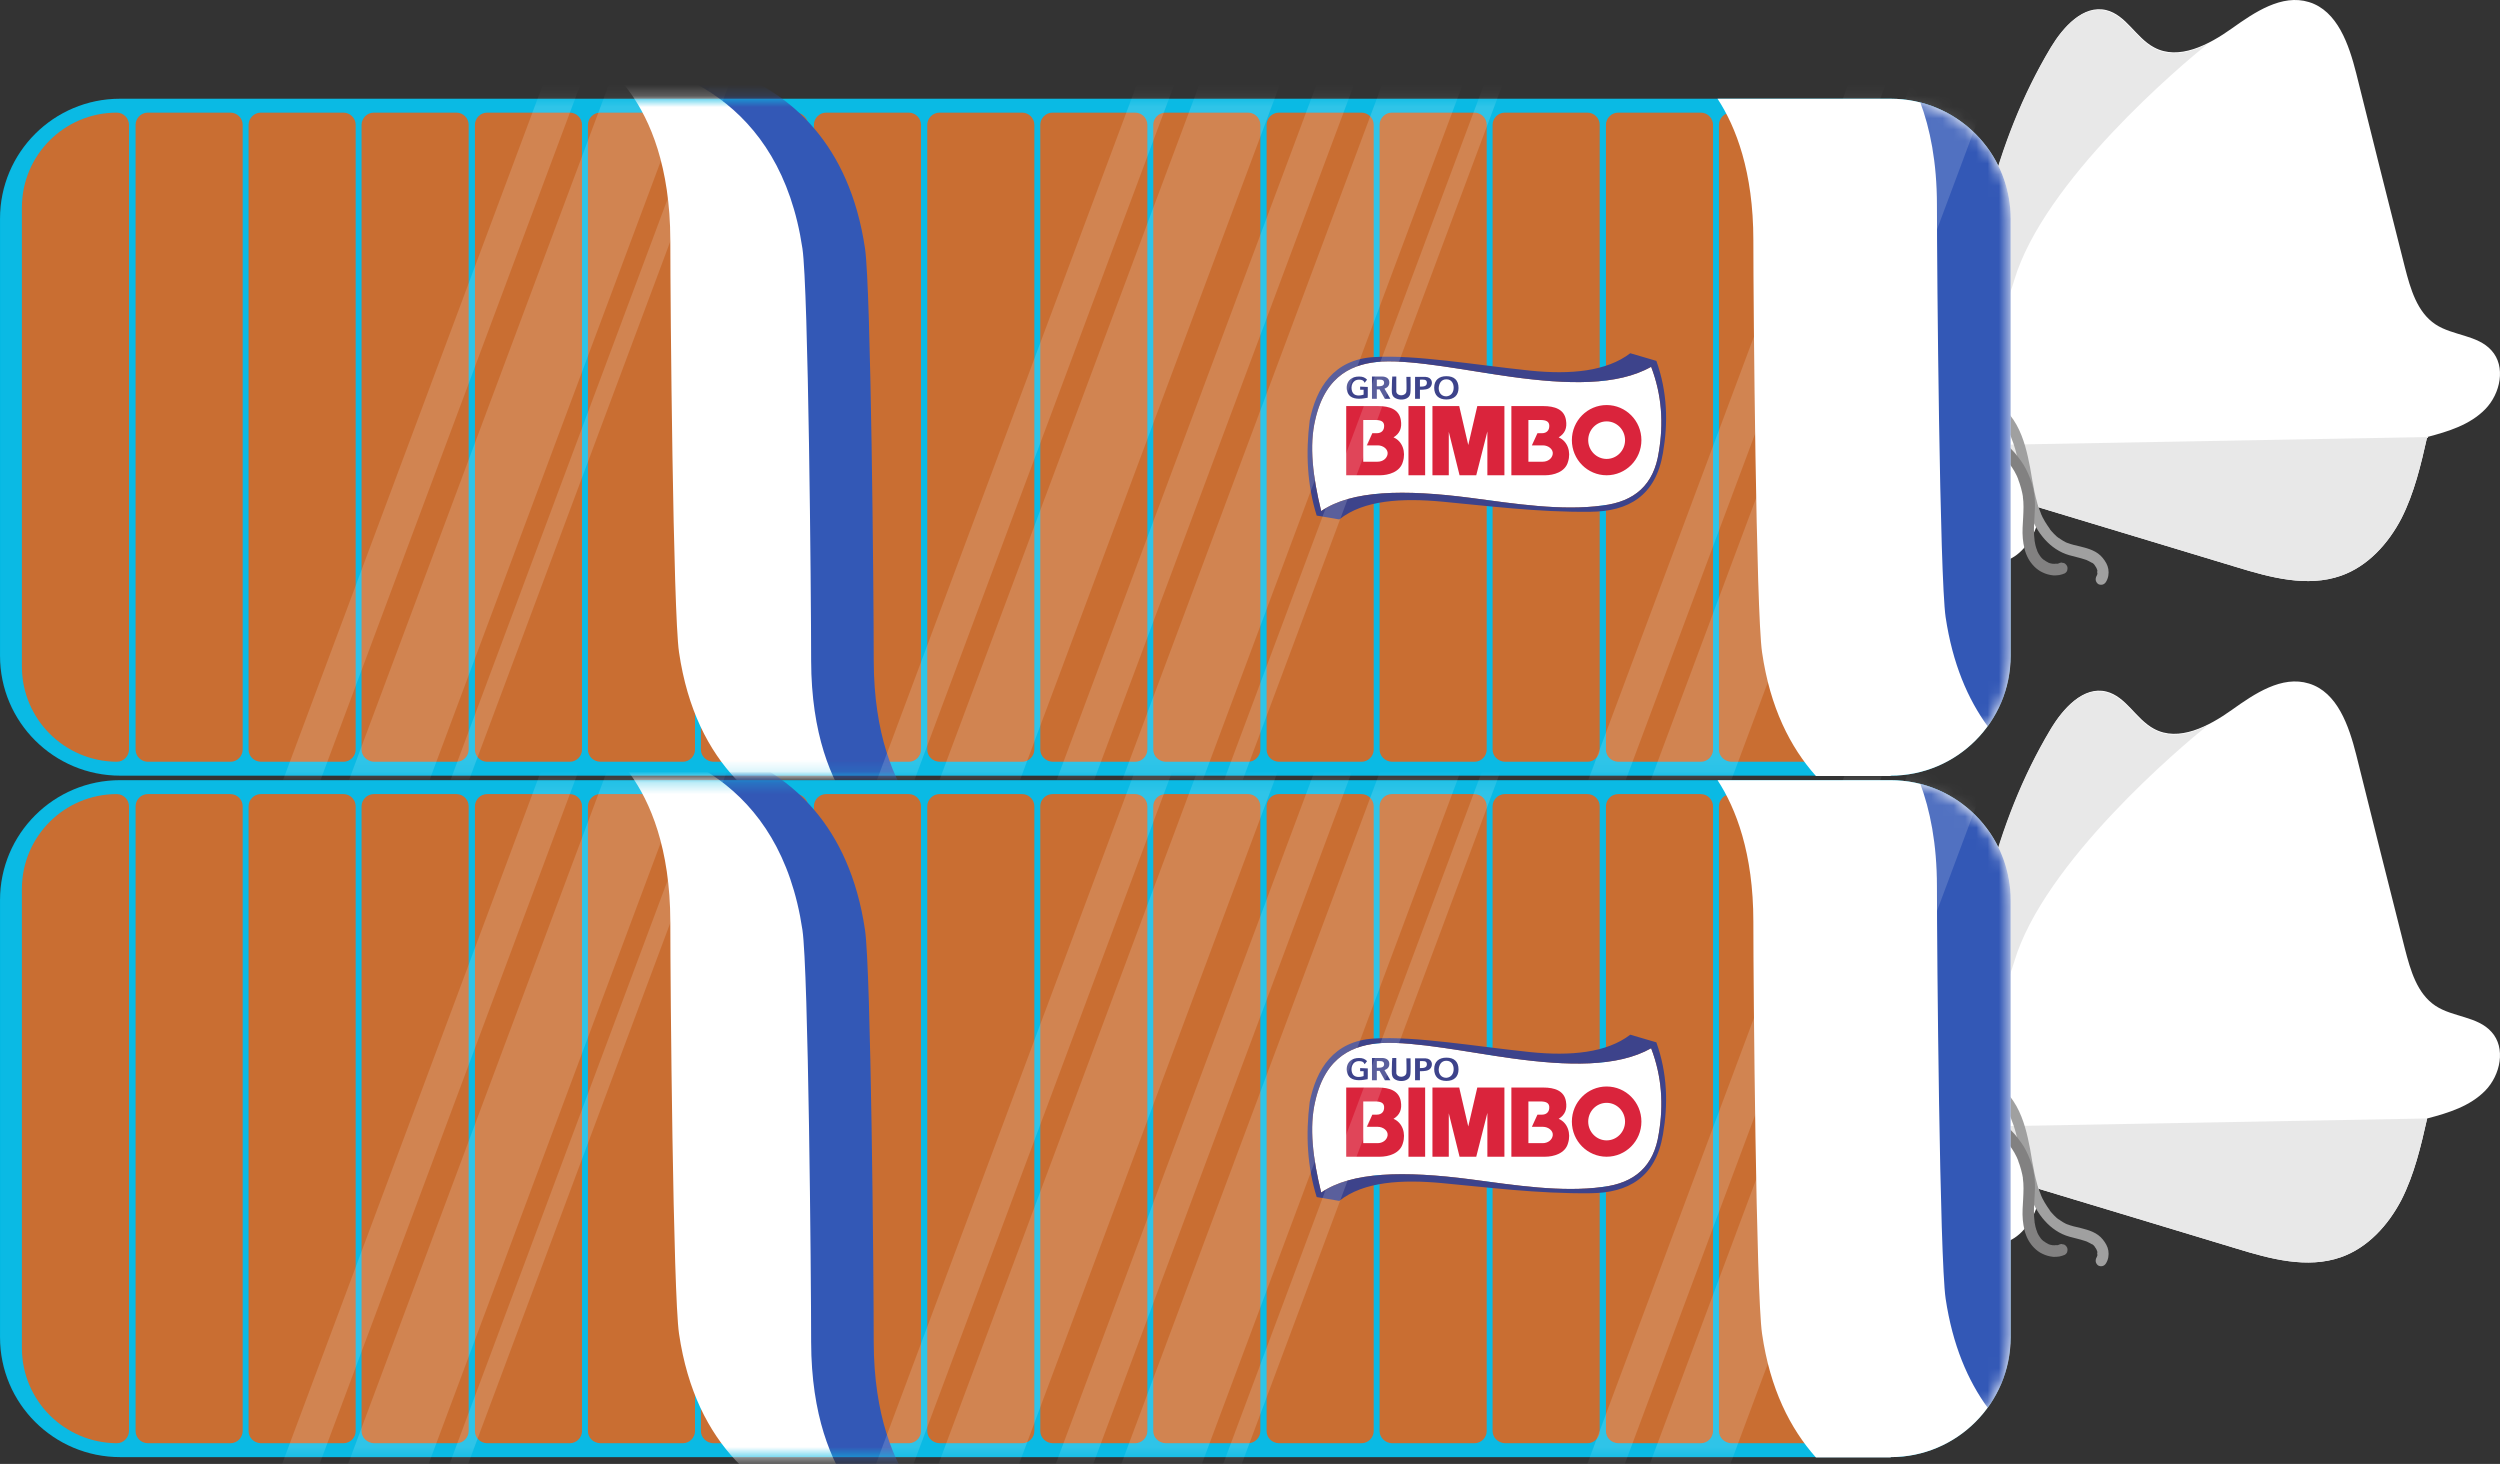 <svg width="222" height="130" viewBox="0 0 222 130" fill="none" xmlns="http://www.w3.org/2000/svg">
<rect x="0" y="0" width="222" height="130" fill="#333333" stroke="none"/>
<path d="M0 58.228V19.419C0 13.522 4.785 8.768 10.652 8.768H167.863C173.76 8.768 178.514 13.553 178.514 19.419V58.228C178.514 64.125 173.729 68.879 167.863 68.879H10.682C4.785 68.879 0 64.125 0 58.228Z" fill="#00BAE7"/>
<path d="M162.676 66.563V11.082C162.676 10.496 163.17 10.002 163.757 10.002H171.105C171.692 10.002 172.186 10.496 172.186 11.082V66.563C172.186 67.15 171.692 67.644 171.105 67.644H163.757C163.17 67.613 162.676 67.15 162.676 66.563Z" fill="#C96A2D"/>
<path d="M152.642 66.563V11.082C152.642 10.496 153.136 10.002 153.723 10.002H161.071C161.657 10.002 162.151 10.496 162.151 11.082V66.563C162.151 67.15 161.657 67.644 161.071 67.644H153.723C153.136 67.613 152.642 67.15 152.642 66.563Z" fill="#C96A2D"/>
<path d="M142.608 66.563V11.082C142.608 10.496 143.102 10.002 143.689 10.002H151.037C151.623 10.002 152.117 10.496 152.117 11.082V66.563C152.117 67.15 151.623 67.644 151.037 67.644H143.689C143.071 67.613 142.608 67.15 142.608 66.563Z" fill="#C96A2D"/>
<path d="M132.543 66.563V11.082C132.543 10.496 133.037 10.002 133.624 10.002H140.972C141.558 10.002 142.052 10.496 142.052 11.082V66.563C142.052 67.15 141.558 67.644 140.972 67.644H133.624C133.037 67.613 132.543 67.15 132.543 66.563Z" fill="#C96A2D"/>
<path d="M122.509 66.563V11.082C122.509 10.496 123.003 10.002 123.589 10.002H130.937C131.524 10.002 132.018 10.496 132.018 11.082V66.563C132.018 67.15 131.524 67.644 130.937 67.644H123.589C123.003 67.613 122.509 67.15 122.509 66.563Z" fill="#C96A2D"/>
<path d="M112.475 66.563V11.082C112.475 10.496 112.969 10.002 113.555 10.002H120.903C121.49 10.002 121.984 10.496 121.984 11.082V66.563C121.984 67.15 121.49 67.644 120.903 67.644H113.555C112.938 67.613 112.475 67.15 112.475 66.563Z" fill="#C96A2D"/>
<path d="M102.41 66.563V11.082C102.41 10.496 102.904 10.002 103.49 10.002H110.838C111.425 10.002 111.919 10.496 111.919 11.082V66.563C111.919 67.15 111.425 67.644 110.838 67.644H103.49C102.904 67.613 102.41 67.15 102.41 66.563Z" fill="#C96A2D"/>
<path d="M92.376 66.563V11.082C92.376 10.496 92.87 10.002 93.456 10.002H100.804C101.391 10.002 101.885 10.496 101.885 11.082V66.563C101.885 67.15 101.391 67.644 100.804 67.644H93.456C92.87 67.613 92.376 67.15 92.376 66.563Z" fill="#C96A2D"/>
<path d="M82.341 66.563V11.082C82.341 10.496 82.835 10.002 83.422 10.002H90.77C91.357 10.002 91.85 10.496 91.85 11.082V66.563C91.85 67.15 91.357 67.644 90.77 67.644H83.422C82.804 67.613 82.341 67.15 82.341 66.563Z" fill="#C96A2D"/>
<path d="M72.276 66.563V11.082C72.276 10.496 72.77 10.002 73.357 10.002H80.705C81.292 10.002 81.786 10.496 81.786 11.082V66.563C81.786 67.15 81.292 67.644 80.705 67.644H73.357C72.77 67.613 72.276 67.15 72.276 66.563Z" fill="#C96A2D"/>
<path d="M62.242 66.563V11.082C62.242 10.496 62.736 10.002 63.323 10.002H70.671C71.257 10.002 71.751 10.496 71.751 11.082V66.563C71.751 67.15 71.257 67.644 70.671 67.644H63.323C62.736 67.613 62.242 67.15 62.242 66.563Z" fill="#C96A2D"/>
<path d="M52.208 66.563V11.082C52.208 10.496 52.702 10.002 53.289 10.002H60.637C61.223 10.002 61.717 10.496 61.717 11.082V66.563C61.717 67.15 61.223 67.644 60.637 67.644H53.289C52.671 67.613 52.208 67.15 52.208 66.563Z" fill="#C96A2D"/>
<path d="M42.174 66.563V11.082C42.174 10.496 42.668 10.002 43.254 10.002H50.602C51.189 10.002 51.683 10.496 51.683 11.082V66.563C51.683 67.15 51.189 67.644 50.602 67.644H43.224C42.637 67.613 42.174 67.15 42.174 66.563Z" fill="#C96A2D"/>
<path d="M32.109 66.563V11.082C32.109 10.496 32.603 10.002 33.19 10.002H40.538C41.124 10.002 41.618 10.496 41.618 11.082V66.563C41.618 67.15 41.124 67.644 40.538 67.644H33.19C32.603 67.613 32.109 67.15 32.109 66.563Z" fill="#C96A2D"/>
<path d="M22.075 66.563V11.082C22.075 10.496 22.569 10.002 23.155 10.002H30.503C31.09 10.002 31.584 10.496 31.584 11.082V66.563C31.584 67.15 31.09 67.644 30.503 67.644H23.155C22.538 67.613 22.075 67.15 22.075 66.563Z" fill="#C96A2D"/>
<path d="M12.04 66.563V11.082C12.04 10.496 12.534 10.002 13.121 10.002H20.469C21.056 10.002 21.55 10.496 21.55 11.082V66.563C21.55 67.15 21.056 67.644 20.469 67.644H13.09C12.504 67.613 12.04 67.15 12.04 66.563Z" fill="#C96A2D"/>
<path d="M1.945 59.184V18.431C1.945 13.769 5.712 10.002 10.374 10.002C10.961 10.002 11.454 10.496 11.454 11.082V66.563C11.454 67.15 10.961 67.644 10.374 67.644C5.712 67.613 1.945 63.846 1.945 59.184Z" fill="#C96A2D"/>
<g opacity="0.15">
<path opacity="0.15" d="M0 58.228V19.419C0 13.522 4.785 8.768 10.652 8.768H167.863C173.76 8.768 178.514 13.553 178.514 19.419V58.228C178.514 64.125 173.729 68.879 167.863 68.879H10.682C4.785 68.879 0 64.125 0 58.228Z" fill="#C96A2D"/>
</g>
<g opacity="0.15">
<path opacity="0.15" d="M178.576 19.418V58.227C178.576 64.124 173.79 68.879 167.924 68.879H10.713C4.816 68.879 0.062 64.093 0.062 58.227V19.418C0.062 13.521 4.847 8.767 10.713 8.767H167.924C173.821 8.767 178.576 13.552 178.576 19.418Z" fill="white"/>
</g>
<path d="M181.015 45.044C186.881 46.804 192.747 48.595 198.582 50.355C201.608 51.281 204.88 52.176 207.875 51.127C210.253 50.293 212.074 48.286 213.247 46.032C214.39 43.779 214.976 41.278 215.532 38.808C217.415 38.314 219.33 37.727 220.688 36.338C222.047 34.949 222.54 32.541 221.244 31.12C220.009 29.731 217.817 29.824 216.273 28.805C214.637 27.724 214.05 25.656 213.556 23.741C212.105 17.999 210.654 12.256 209.234 6.514C208.585 3.951 207.567 0.956 205.035 0.184C202.627 -0.557 200.219 1.08 198.181 2.531C196.143 3.982 193.457 5.402 191.265 4.198C189.66 3.334 188.795 1.327 187.035 0.895C184.998 0.401 183.238 2.376 182.157 4.167C175.982 14.479 174.315 26.89 174.068 38.901C174.006 42.173 174.068 45.785 175.828 48.657C177.773 51.929 181.447 47.731 181.015 45.044Z" fill="white"/>
<path d="M182.096 4.229C177.032 12.688 175.026 22.506 174.315 32.417C176.261 30.379 177.989 27.878 178.854 24.914C181.478 16.053 193.704 5.772 196.051 3.889C194.445 4.692 192.747 5.093 191.234 4.259C189.629 3.395 188.765 1.388 187.005 0.956C184.936 0.462 183.176 2.438 182.096 4.229Z" fill="#E8E8E8"/>
<path d="M181.108 45.075C186.943 46.835 192.747 48.595 198.582 50.355C201.608 51.281 204.881 52.176 207.876 51.126C210.253 50.293 212.074 48.286 213.248 46.032C214.39 43.778 214.977 41.278 215.532 38.808L178.236 39.487L181.108 45.075Z" fill="#E8E8E8"/>
<path d="M177.063 36.708C177.372 36.955 177.65 37.233 177.897 37.542C177.866 37.511 177.835 37.48 177.804 37.449C178.144 37.912 178.421 38.406 178.638 38.931C178.607 38.9 178.607 38.838 178.576 38.807C178.915 39.61 179.132 40.475 179.286 41.37C179.471 42.358 179.595 43.346 179.842 44.334C180.058 45.198 180.367 46.063 180.83 46.866C181.262 47.607 181.849 48.286 182.559 48.749C182.929 48.996 183.33 49.181 183.763 49.305C184.195 49.428 184.658 49.521 185.121 49.675C185.214 49.706 185.337 49.737 185.43 49.799C185.399 49.768 185.337 49.768 185.306 49.737C185.492 49.83 185.677 49.922 185.831 50.015C185.8 49.984 185.77 49.953 185.739 49.922C185.862 50.015 185.986 50.138 186.078 50.262C186.047 50.231 186.017 50.2 185.986 50.169C186.078 50.293 186.171 50.416 186.233 50.571C186.202 50.54 186.202 50.478 186.171 50.447C186.233 50.571 186.264 50.694 186.264 50.818C186.264 50.787 186.264 50.725 186.233 50.694C186.233 50.787 186.233 50.879 186.233 50.972C186.233 50.941 186.233 50.879 186.264 50.848C186.264 50.941 186.233 51.034 186.202 51.095C186.233 51.065 186.233 51.003 186.264 50.972C186.233 51.034 186.202 51.095 186.171 51.157C186.109 51.25 186.078 51.435 186.109 51.559C186.14 51.682 186.233 51.806 186.325 51.867C186.572 51.991 186.85 51.929 187.005 51.682C187.221 51.342 187.282 50.941 187.221 50.54C187.159 50.169 186.974 49.86 186.727 49.552C186.233 48.934 185.492 48.718 184.751 48.533C184.349 48.44 183.917 48.348 183.547 48.193C183.577 48.224 183.639 48.224 183.67 48.255C183.361 48.131 183.053 47.946 182.775 47.73C182.806 47.761 182.836 47.792 182.867 47.823C182.528 47.576 182.25 47.267 181.972 46.927C182.003 46.958 182.034 46.989 182.065 47.02C181.725 46.557 181.416 46.063 181.2 45.538C181.231 45.569 181.231 45.631 181.262 45.661C180.706 44.365 180.521 42.914 180.274 41.524C180.027 40.228 179.718 38.9 179.07 37.727C178.73 37.109 178.267 36.523 177.681 36.06C177.557 35.967 177.464 35.905 177.31 35.905C177.187 35.905 177.032 35.967 176.94 36.06C176.847 36.152 176.785 36.276 176.785 36.43C176.909 36.461 176.97 36.615 177.063 36.708Z" fill="#A0A0A0"/>
<path d="M177.495 40.197C177.866 40.506 178.206 40.846 178.483 41.216C178.453 41.185 178.422 41.155 178.391 41.124C178.761 41.587 179.039 42.081 179.255 42.636C179.224 42.606 179.224 42.544 179.193 42.513C179.41 43.069 179.564 43.624 179.657 44.211C179.657 44.18 179.657 44.118 179.626 44.088C179.718 44.705 179.687 45.323 179.657 45.94C179.626 46.558 179.564 47.175 179.626 47.823C179.687 48.441 179.811 49.058 180.12 49.614C180.398 50.108 180.83 50.571 181.355 50.818C181.663 50.973 182.003 51.065 182.343 51.096C182.528 51.096 182.682 51.096 182.868 51.065C183.053 51.034 183.207 50.973 183.362 50.911C183.454 50.849 183.578 50.726 183.578 50.602C183.608 50.479 183.609 50.324 183.516 50.201C183.454 50.108 183.331 49.985 183.207 49.985C183.176 49.985 183.115 49.985 183.084 49.954C182.991 49.954 182.898 49.985 182.837 50.016C182.837 50.016 182.806 50.016 182.806 50.046C182.837 50.016 182.898 50.016 182.929 49.985C182.806 50.046 182.682 50.077 182.528 50.077C182.559 50.077 182.621 50.077 182.651 50.046C182.497 50.077 182.343 50.077 182.219 50.046C182.25 50.046 182.312 50.046 182.343 50.077C182.157 50.046 181.972 50.016 181.818 49.923C181.849 49.954 181.91 49.954 181.941 49.985C181.756 49.892 181.602 49.799 181.447 49.676C181.478 49.707 181.509 49.738 181.54 49.769C181.386 49.645 181.262 49.522 181.139 49.367C181.169 49.398 181.2 49.429 181.231 49.46C181.077 49.275 180.953 49.058 180.861 48.811C180.892 48.842 180.892 48.904 180.922 48.935C180.768 48.595 180.706 48.256 180.645 47.885C180.645 47.916 180.645 47.978 180.675 48.009C180.49 46.743 180.799 45.446 180.675 44.18C180.614 43.594 180.49 43.007 180.274 42.482C180.058 41.926 179.811 41.402 179.471 40.938C179.101 40.414 178.669 39.889 178.175 39.487C178.082 39.395 177.959 39.333 177.804 39.333C177.681 39.333 177.526 39.395 177.434 39.487C177.341 39.58 177.279 39.703 177.279 39.858C177.372 39.95 177.403 40.105 177.495 40.197Z" fill="#828181"/>
<path d="M167.893 68.879C173.79 68.879 178.545 64.094 178.545 58.228V19.419C178.545 13.522 173.759 8.768 167.893 8.768H152.518C154.154 11.268 155.698 15.251 155.698 21.333C155.698 27.323 155.945 54.338 156.47 57.919C157.18 62.828 158.971 66.348 161.255 68.91H167.893V68.879Z" fill="white"/>
<path fill-rule="evenodd" clip-rule="evenodd" d="M130.598 44.211C124.67 43.439 120.008 43.531 117.322 45.384C116.581 42.358 116.242 39.58 116.797 37.264C117.723 33.189 120.286 32.262 122.694 32.108C125.689 31.954 130.413 32.942 134.241 33.466C139.181 34.146 143.627 34.269 146.622 32.571C147.579 35.072 147.733 37.604 147.301 40.135C146.869 43.068 145.14 44.55 142.299 44.89C138.656 45.384 134.55 44.736 130.598 44.211Z" fill="white"/>
<path fill-rule="evenodd" clip-rule="evenodd" d="M128.437 33.683C128.9 33.683 129.085 34.053 129.085 34.424C129.085 34.825 128.869 35.165 128.437 35.196C128.004 35.196 127.757 34.887 127.757 34.455C127.788 34.053 127.974 33.683 128.437 33.683ZM128.437 33.405C127.788 33.405 127.356 33.745 127.356 34.424C127.356 35.103 127.757 35.474 128.437 35.474C129.116 35.474 129.517 35.103 129.517 34.455C129.517 33.745 129.116 33.405 128.437 33.405ZM126.09 34.331V33.714C126.368 33.714 126.708 33.652 126.708 33.992C126.708 34.331 126.368 34.331 126.09 34.331ZM125.658 35.412H126.09V34.609C126.43 34.609 126.862 34.609 127.047 34.331C127.263 34.022 127.171 33.498 126.584 33.467H125.658V35.412ZM123.62 33.436H123.991C123.991 33.621 123.991 34.609 123.991 34.794C124.083 35.227 124.824 35.196 124.886 34.763C124.917 34.516 124.886 33.745 124.886 33.467H125.257C125.257 33.714 125.287 34.763 125.226 34.98C125.102 35.535 124.33 35.566 123.96 35.381C123.62 35.227 123.589 34.949 123.589 34.609L123.62 33.436ZM122.262 34.3V33.714C122.54 33.714 122.91 33.652 122.91 33.992C122.91 34.331 122.509 34.3 122.262 34.3ZM121.83 35.412H122.262V34.578H122.509L122.972 35.412H123.466L122.941 34.516C123.188 34.424 123.373 34.269 123.373 33.961C123.373 33.59 123.065 33.436 122.725 33.436H121.83V35.412ZM120.78 34.331V34.609H121.089V35.041C120.749 35.165 120.224 35.196 120.07 34.763C119.915 34.331 120.07 33.714 120.687 33.714C120.934 33.714 121.089 33.775 121.181 33.992L121.397 33.714C121.212 33.528 121.027 33.436 120.687 33.436C119.391 33.436 119.391 34.794 119.915 35.196C120.317 35.504 120.965 35.412 121.459 35.319V34.362L120.78 34.331ZM128.097 44.55C124.516 44.211 121.089 44.396 118.927 46.125C118.248 46.002 117.6 45.909 116.921 45.785C116.087 43.099 115.933 40.259 116.303 37.326C116.89 34.455 118.403 31.923 122.015 31.707C125.751 31.491 130.845 32.386 135.877 32.911C139.49 33.281 142.67 32.973 144.769 31.367C145.541 31.583 146.313 31.83 147.085 32.046C148.073 34.825 148.134 37.542 147.671 40.228C147.023 44.056 144.584 45.415 141.249 45.446C136.587 45.508 131.802 44.89 128.097 44.55ZM130.598 44.211C124.67 43.439 120.008 43.532 117.322 45.384C116.581 42.358 116.241 39.58 116.797 37.264C117.723 33.189 120.286 32.263 122.694 32.108C125.689 31.954 130.413 32.942 134.241 33.467C139.181 34.146 143.627 34.269 146.622 32.571C147.579 35.072 147.733 37.604 147.301 40.135C146.869 43.069 145.14 44.55 142.299 44.89C138.656 45.384 134.55 44.736 130.598 44.211Z" fill="#3D438B"/>
<path fill-rule="evenodd" clip-rule="evenodd" d="M136.988 41H135.722V37.295H136.772C137.328 37.295 137.544 37.45 137.575 37.758C137.606 38.222 137.328 38.469 136.927 38.469H136.525L136.031 39.549H137.019C137.482 39.549 137.945 39.889 137.884 40.321C137.822 40.722 137.451 41 136.988 41ZM137.204 42.204H134.21V36.06H137.05C138.038 36.06 138.903 36.338 139.057 37.295C139.18 38.005 138.964 38.499 138.409 38.839C139.211 39.179 139.52 40.136 139.242 41C138.995 41.926 137.945 42.204 137.204 42.204ZM142.669 37.419C143.565 37.419 144.305 38.16 144.305 39.086C144.305 40.012 143.565 40.753 142.669 40.753C141.774 40.753 141.033 40.012 141.033 39.086C141.033 38.16 141.774 37.419 142.669 37.419ZM142.669 35.968C144.367 35.968 145.757 37.357 145.757 39.086C145.757 40.815 144.367 42.204 142.669 42.204C140.971 42.204 139.582 40.815 139.582 39.086C139.582 37.357 140.971 35.968 142.669 35.968ZM133.592 36.06V42.204H132.079V38.314L131.091 42.204H129.609L128.652 38.345V42.204H127.201V36.06H129.579L130.381 39.518L131.184 36.06H133.592ZM125.071 36.06H126.553V42.204H125.071V36.06ZM122.323 41H121.057V37.295H122.107C122.663 37.295 122.879 37.45 122.91 37.758C122.941 38.222 122.663 38.469 122.261 38.469H121.86L121.366 39.549H122.354C122.817 39.549 123.28 39.889 123.218 40.321C123.157 40.722 122.786 41 122.323 41ZM122.539 42.204H119.544V36.06H122.385C123.373 36.06 124.237 36.338 124.392 37.295C124.515 38.005 124.299 38.499 123.743 38.839C124.546 39.179 124.855 40.136 124.577 41C124.33 41.926 123.28 42.204 122.539 42.204Z" fill="#DA243C"/>
<mask id="mask0" mask-type="alpha" maskUnits="userSpaceOnUse" x="0" y="8" width="179" height="61">
<path d="M0 58.228V19.419C0 13.522 4.785 8.768 10.652 8.768H167.863C173.76 8.768 178.514 13.553 178.514 19.419V58.228C178.514 64.125 173.729 68.879 167.863 68.879H10.682C4.785 68.879 0 64.125 0 58.228Z" fill="#00BAE7"/>
</mask>
<g mask="url(#mask0)">
<path d="M84.472 75.055C84.472 75.055 77.401 71.751 77.371 58.661C77.371 52.671 77.124 25.656 76.599 22.075C73.573 1.698 52.424 4.94 52.424 4.94C52.424 4.94 59.495 8.243 59.525 21.334C59.525 27.324 59.772 54.339 60.297 57.92C63.292 78.266 84.472 75.055 84.472 75.055Z" fill="white"/>
<path d="M77.587 58.66C77.587 52.67 77.34 25.656 76.815 22.074C74.036 3.334 55.882 4.569 53.011 4.877C59.525 5.526 69.281 8.737 71.257 22.074C71.782 25.656 72.029 52.67 72.029 58.66C72.06 71.751 79.13 75.054 79.13 75.054C79.13 75.054 79.007 75.085 78.76 75.116C82.187 75.456 84.719 75.054 84.719 75.054C84.719 75.054 77.617 71.751 77.587 58.66Z" fill="#3358B6"/>
<path d="M176.507 64.495C177.804 62.735 178.545 60.574 178.545 58.228V19.419C178.545 14.448 175.118 10.249 170.518 9.076C171.382 11.392 172 14.386 172 18.215C172 24.204 172.247 51.219 172.771 54.801C173.389 58.938 174.747 62.087 176.507 64.495Z" fill="#3358B6"/>
<path opacity="0.15" d="M91.26 85.06L127.958 -13.162L125.036 -14.254L88.339 83.969L91.26 85.06Z" fill="white"/>
<path opacity="0.15" d="M101.594 92.705L138.291 -5.518L136.844 -6.058L100.147 92.164L101.594 92.705Z" fill="white"/>
<path opacity="0.15" d="M99.363 89.194L136.06 -9.028L129.784 -11.373L93.087 86.849L99.363 89.194Z" fill="white"/>
<path opacity="0.15" d="M25.126 78.202L61.823 -20.02L58.901 -21.112L22.204 77.11L25.126 78.202Z" fill="white"/>
<path opacity="0.15" d="M35.459 85.846L72.156 -12.376L70.71 -12.916L34.013 85.306L35.459 85.846Z" fill="white"/>
<path opacity="0.15" d="M33.268 82.318L69.965 -15.904L63.689 -18.249L26.992 79.973L33.268 82.318Z" fill="white"/>
<path opacity="0.15" d="M143.219 97.431L179.916 -0.791L173.64 -3.136L136.943 95.086L143.219 97.431Z" fill="white"/>
<path opacity="0.15" d="M135.458 93.111L172.155 -5.111L169.234 -6.203L132.537 92.019L135.458 93.111Z" fill="white"/>
<path opacity="0.15" d="M84.711 84.969L121.408 -13.253L115.131 -15.598L78.434 82.624L84.711 84.969Z" fill="white"/>
<path opacity="0.15" d="M76.96 80.62L113.657 -17.602L110.736 -18.694L74.039 79.528L76.96 80.62Z" fill="white"/>
</g>
<path d="M0 118.741V79.932C0 74.035 4.785 69.28 10.652 69.28H167.863C173.76 69.28 178.514 74.066 178.514 79.932V118.741C178.514 124.638 173.729 129.392 167.863 129.392H10.682C4.785 129.392 0 124.638 0 118.741Z" fill="#00BAE7"/>
<path d="M162.676 127.077V71.596C162.676 71.01 163.17 70.516 163.756 70.516H171.104C171.691 70.516 172.185 71.01 172.185 71.596V127.077C172.185 127.664 171.691 128.158 171.104 128.158H163.756C163.17 128.127 162.676 127.664 162.676 127.077Z" fill="#C96A2D"/>
<path d="M152.642 127.077V71.596C152.642 71.01 153.136 70.516 153.723 70.516H161.071C161.657 70.516 162.151 71.01 162.151 71.596V127.077C162.151 127.664 161.657 128.158 161.071 128.158H153.723C153.136 128.127 152.642 127.664 152.642 127.077Z" fill="#C96A2D"/>
<path d="M142.608 127.077V71.596C142.608 71.01 143.102 70.516 143.689 70.516H151.037C151.623 70.516 152.117 71.01 152.117 71.596V127.077C152.117 127.664 151.623 128.158 151.037 128.158H143.689C143.071 128.127 142.608 127.664 142.608 127.077Z" fill="#C96A2D"/>
<path d="M132.542 127.077V71.596C132.542 71.01 133.036 70.516 133.623 70.516H140.971C141.558 70.516 142.052 71.01 142.052 71.596V127.077C142.052 127.664 141.558 128.158 140.971 128.158H133.623C133.036 128.127 132.542 127.664 132.542 127.077Z" fill="#C96A2D"/>
<path d="M122.509 127.077V71.596C122.509 71.01 123.003 70.516 123.589 70.516H130.937C131.524 70.516 132.018 71.01 132.018 71.596V127.077C132.018 127.664 131.524 128.158 130.937 128.158H123.589C123.003 128.127 122.509 127.664 122.509 127.077Z" fill="#C96A2D"/>
<path d="M112.475 127.077V71.596C112.475 71.01 112.969 70.516 113.555 70.516H120.903C121.49 70.516 121.984 71.01 121.984 71.596V127.077C121.984 127.664 121.49 128.158 120.903 128.158H113.555C112.938 128.127 112.475 127.664 112.475 127.077Z" fill="#C96A2D"/>
<path d="M102.409 127.077V71.596C102.409 71.01 102.903 70.516 103.49 70.516H110.838C111.424 70.516 111.918 71.01 111.918 71.596V127.077C111.918 127.664 111.424 128.158 110.838 128.158H103.49C102.903 128.127 102.409 127.664 102.409 127.077Z" fill="#C96A2D"/>
<path d="M92.376 127.077V71.596C92.376 71.01 92.87 70.516 93.456 70.516H100.804C101.391 70.516 101.885 71.01 101.885 71.596V127.077C101.885 127.664 101.391 128.158 100.804 128.158H93.456C92.87 128.127 92.376 127.664 92.376 127.077Z" fill="#C96A2D"/>
<path d="M82.341 127.077V71.596C82.341 71.01 82.835 70.516 83.422 70.516H90.77C91.357 70.516 91.85 71.01 91.85 71.596V127.077C91.85 127.664 91.357 128.158 90.77 128.158H83.422C82.804 128.127 82.341 127.664 82.341 127.077Z" fill="#C96A2D"/>
<path d="M72.276 127.077V71.596C72.276 71.01 72.77 70.516 73.357 70.516H80.705C81.292 70.516 81.786 71.01 81.786 71.596V127.077C81.786 127.664 81.292 128.158 80.705 128.158H73.357C72.77 128.127 72.276 127.664 72.276 127.077Z" fill="#C96A2D"/>
<path d="M62.242 127.077V71.596C62.242 71.01 62.736 70.516 63.323 70.516H70.671C71.257 70.516 71.751 71.01 71.751 71.596V127.077C71.751 127.664 71.257 128.158 70.671 128.158H63.323C62.736 128.127 62.242 127.664 62.242 127.077Z" fill="#C96A2D"/>
<path d="M52.208 127.077V71.596C52.208 71.01 52.702 70.516 53.289 70.516H60.637C61.223 70.516 61.717 71.01 61.717 71.596V127.077C61.717 127.664 61.223 128.158 60.637 128.158H53.289C52.671 128.127 52.208 127.664 52.208 127.077Z" fill="#C96A2D"/>
<path d="M42.174 127.077V71.596C42.174 71.01 42.668 70.516 43.255 70.516H50.603C51.19 70.516 51.684 71.01 51.684 71.596V127.077C51.684 127.664 51.19 128.158 50.603 128.158H43.224C42.637 128.127 42.174 127.664 42.174 127.077Z" fill="#C96A2D"/>
<path d="M32.109 127.077V71.596C32.109 71.01 32.603 70.516 33.19 70.516H40.538C41.124 70.516 41.618 71.01 41.618 71.596V127.077C41.618 127.664 41.124 128.158 40.538 128.158H33.19C32.603 128.127 32.109 127.664 32.109 127.077Z" fill="#C96A2D"/>
<path d="M22.075 127.077V71.596C22.075 71.01 22.569 70.516 23.155 70.516H30.503C31.09 70.516 31.584 71.01 31.584 71.596V127.077C31.584 127.664 31.09 128.158 30.503 128.158H23.155C22.538 128.127 22.075 127.664 22.075 127.077Z" fill="#C96A2D"/>
<path d="M12.041 127.077V71.596C12.041 71.01 12.535 70.516 13.122 70.516H20.47C21.056 70.516 21.55 71.01 21.55 71.596V127.077C21.55 127.664 21.056 128.158 20.47 128.158H13.091C12.504 128.127 12.041 127.664 12.041 127.077Z" fill="#C96A2D"/>
<path d="M1.945 119.698V78.944C1.945 74.282 5.711 70.516 10.373 70.516C10.96 70.516 11.454 71.01 11.454 71.596V127.077C11.454 127.664 10.96 128.158 10.373 128.158C5.711 128.127 1.945 124.36 1.945 119.698Z" fill="#C96A2D"/>
<g opacity="0.15">
<path opacity="0.15" d="M0 118.74V79.931C0 74.034 4.785 69.279 10.652 69.279H167.863C173.76 69.279 178.514 74.065 178.514 79.931V118.74C178.514 124.637 173.729 129.391 167.863 129.391H10.682C4.785 129.391 0 124.637 0 118.74Z" fill="#C96A2D"/>
</g>
<g opacity="0.15">
<path opacity="0.15" d="M178.576 79.931V118.74C178.576 124.637 173.79 129.391 167.924 129.391H10.713C4.816 129.391 0.062 124.606 0.062 118.74V79.931C0.062 74.034 4.847 69.279 10.713 69.279H167.924C173.821 69.279 178.576 74.065 178.576 79.931Z" fill="white"/>
</g>
<path d="M181.015 105.557C186.881 107.317 192.747 109.108 198.582 110.868C201.608 111.794 204.88 112.689 207.875 111.639C210.253 110.806 212.074 108.799 213.247 106.545C214.39 104.291 214.976 101.791 215.532 99.321C217.415 98.827 219.33 98.24 220.688 96.851C222.047 95.461 222.54 93.053 221.244 91.633C220.009 90.244 217.817 90.336 216.273 89.317C214.637 88.237 214.05 86.168 213.556 84.254C212.105 78.511 210.654 72.769 209.234 67.026C208.585 64.464 207.567 61.469 205.035 60.697C202.627 59.956 200.219 61.592 198.181 63.044C196.143 64.495 193.457 65.915 191.265 64.711C189.66 63.846 188.795 61.839 187.035 61.407C184.998 60.913 183.238 62.889 182.157 64.68C175.982 74.992 174.315 87.403 174.068 99.413C174.006 102.686 174.068 106.298 175.828 109.17C177.773 112.442 181.447 108.243 181.015 105.557Z" fill="white"/>
<path d="M182.096 64.741C177.032 73.201 175.026 83.019 174.315 92.929C176.261 90.892 177.989 88.391 178.854 85.427C181.478 76.566 193.704 66.285 196.051 64.402C194.445 65.204 192.747 65.606 191.234 64.772C189.629 63.908 188.765 61.901 187.005 61.469C184.936 60.975 183.176 62.951 182.096 64.741Z" fill="#E8E8E8"/>
<path d="M181.108 105.588C186.943 107.348 192.747 109.107 198.582 110.867C201.608 111.793 204.881 112.689 207.876 111.639C210.253 110.805 212.074 108.799 213.248 106.545C214.39 104.291 214.977 101.79 215.532 99.32L178.236 99.999L181.108 105.588Z" fill="#E8E8E8"/>
<path d="M177.063 97.221C177.372 97.468 177.65 97.746 177.897 98.054C177.866 98.023 177.835 97.993 177.804 97.962C178.144 98.425 178.421 98.919 178.638 99.444C178.607 99.413 178.607 99.351 178.576 99.32C178.915 100.123 179.132 100.987 179.286 101.883C179.471 102.871 179.595 103.859 179.842 104.847C180.058 105.711 180.367 106.576 180.83 107.378C181.262 108.119 181.849 108.799 182.559 109.262C182.929 109.509 183.33 109.694 183.763 109.817C184.195 109.941 184.658 110.033 185.121 110.188C185.214 110.219 185.337 110.25 185.43 110.311C185.399 110.28 185.337 110.28 185.306 110.25C185.492 110.342 185.677 110.435 185.831 110.527C185.8 110.497 185.77 110.466 185.739 110.435C185.862 110.527 185.986 110.651 186.078 110.774C186.047 110.744 186.017 110.713 185.986 110.682C186.078 110.805 186.171 110.929 186.233 111.083C186.202 111.052 186.202 110.991 186.171 110.96C186.233 111.083 186.264 111.207 186.264 111.33C186.264 111.299 186.264 111.238 186.233 111.207C186.233 111.299 186.233 111.392 186.233 111.485C186.233 111.454 186.233 111.392 186.264 111.361C186.264 111.454 186.233 111.546 186.202 111.608C186.233 111.577 186.233 111.515 186.264 111.485C186.233 111.546 186.202 111.608 186.171 111.67C186.109 111.762 186.078 111.948 186.109 112.071C186.14 112.195 186.233 112.318 186.325 112.38C186.572 112.503 186.85 112.442 187.005 112.195C187.221 111.855 187.282 111.454 187.221 111.052C187.159 110.682 186.974 110.373 186.727 110.064C186.233 109.447 185.492 109.231 184.751 109.045C184.349 108.953 183.917 108.86 183.547 108.706C183.577 108.737 183.639 108.737 183.67 108.768C183.361 108.644 183.053 108.459 182.775 108.243C182.806 108.274 182.836 108.305 182.867 108.335C182.528 108.088 182.25 107.78 181.972 107.44C182.003 107.471 182.034 107.502 182.065 107.533C181.725 107.07 181.416 106.576 181.2 106.051C181.231 106.082 181.231 106.143 181.262 106.174C180.706 104.877 180.521 103.426 180.274 102.037C180.027 100.74 179.718 99.413 179.07 98.24C178.73 97.622 178.267 97.035 177.681 96.572C177.557 96.48 177.464 96.418 177.31 96.418C177.187 96.418 177.032 96.48 176.94 96.572C176.847 96.665 176.785 96.788 176.785 96.943C176.909 96.974 176.97 97.128 177.063 97.221Z" fill="#A0A0A0"/>
<path d="M177.495 100.71C177.866 101.019 178.206 101.359 178.483 101.729C178.453 101.698 178.422 101.667 178.391 101.636C178.761 102.1 179.039 102.594 179.255 103.149C179.224 103.118 179.224 103.057 179.193 103.026C179.41 103.581 179.564 104.137 179.657 104.724C179.657 104.693 179.657 104.631 179.626 104.6C179.718 105.218 179.687 105.835 179.657 106.453C179.626 107.07 179.564 107.688 179.626 108.336C179.687 108.954 179.811 109.571 180.12 110.127C180.398 110.621 180.83 111.084 181.355 111.331C181.663 111.485 182.003 111.578 182.343 111.609C182.528 111.609 182.682 111.609 182.868 111.578C183.053 111.547 183.207 111.485 183.362 111.424C183.454 111.362 183.578 111.238 183.578 111.115C183.608 110.991 183.609 110.837 183.516 110.713C183.454 110.621 183.331 110.497 183.207 110.497C183.176 110.497 183.115 110.497 183.084 110.466C182.991 110.466 182.898 110.497 182.837 110.528C182.837 110.528 182.806 110.528 182.806 110.559C182.837 110.528 182.898 110.528 182.929 110.497C182.806 110.559 182.682 110.59 182.528 110.59C182.559 110.59 182.621 110.59 182.651 110.559C182.497 110.59 182.343 110.59 182.219 110.559C182.25 110.559 182.312 110.559 182.343 110.59C182.157 110.559 181.972 110.528 181.818 110.436C181.849 110.466 181.91 110.466 181.941 110.497C181.756 110.405 181.602 110.312 181.447 110.189C181.478 110.219 181.509 110.25 181.54 110.281C181.386 110.158 181.262 110.034 181.139 109.88C181.169 109.911 181.2 109.942 181.231 109.972C181.077 109.787 180.953 109.571 180.861 109.324C180.892 109.355 180.892 109.417 180.922 109.448C180.768 109.108 180.706 108.768 180.645 108.398C180.645 108.429 180.645 108.49 180.675 108.521C180.49 107.255 180.799 105.959 180.675 104.693C180.614 104.106 180.49 103.52 180.274 102.995C180.058 102.439 179.811 101.914 179.471 101.451C179.101 100.926 178.669 100.401 178.175 100C178.082 99.907 177.959 99.846 177.804 99.846C177.681 99.846 177.526 99.907 177.434 100C177.341 100.093 177.279 100.216 177.279 100.371C177.372 100.463 177.403 100.618 177.495 100.71Z" fill="#828181"/>
<path d="M167.893 129.392C173.79 129.392 178.545 124.607 178.545 118.741V79.932C178.545 74.035 173.759 69.28 167.893 69.28H152.518C154.154 71.781 155.698 75.764 155.698 81.846C155.698 87.836 155.945 114.851 156.47 118.432C157.18 123.341 158.971 126.861 161.255 129.423H167.893V129.392Z" fill="white"/>
<path fill-rule="evenodd" clip-rule="evenodd" d="M130.598 104.723C124.67 103.951 120.008 104.044 117.322 105.897C116.581 102.871 116.242 100.092 116.797 97.777C117.723 93.701 120.286 92.775 122.694 92.621C125.689 92.466 130.413 93.454 134.241 93.979C139.181 94.658 143.627 94.782 146.622 93.084C147.579 95.585 147.733 98.116 147.301 100.648C146.869 103.581 145.14 105.063 142.299 105.403C138.656 105.897 134.55 105.248 130.598 104.723Z" fill="white"/>
<path fill-rule="evenodd" clip-rule="evenodd" d="M128.437 94.196C128.9 94.196 129.085 94.567 129.085 94.937C129.085 95.339 128.869 95.678 128.437 95.709C128.004 95.709 127.757 95.4 127.757 94.968C127.788 94.567 127.974 94.196 128.437 94.196ZM128.437 93.919C127.788 93.919 127.356 94.258 127.356 94.937C127.356 95.617 127.757 95.987 128.437 95.987C129.116 95.987 129.517 95.617 129.517 94.968C129.517 94.258 129.116 93.919 128.437 93.919ZM126.09 94.845V94.227C126.368 94.227 126.708 94.165 126.708 94.505C126.708 94.845 126.368 94.845 126.09 94.845ZM125.658 95.925H126.09V95.123C126.43 95.123 126.862 95.123 127.047 94.845C127.263 94.536 127.171 94.011 126.584 93.98H125.658V95.925ZM123.62 93.949H123.991C123.991 94.135 123.991 95.123 123.991 95.308C124.083 95.74 124.824 95.709 124.886 95.277C124.917 95.03 124.886 94.258 124.886 93.98H125.257C125.257 94.227 125.287 95.277 125.226 95.493C125.102 96.049 124.33 96.08 123.96 95.894C123.62 95.74 123.589 95.462 123.589 95.123L123.62 93.949ZM122.262 94.814V94.227C122.54 94.227 122.91 94.165 122.91 94.505C122.91 94.845 122.509 94.814 122.262 94.814ZM121.83 95.925H122.262V95.092H122.509L122.972 95.925H123.466L122.941 95.03C123.188 94.937 123.373 94.783 123.373 94.474C123.373 94.104 123.065 93.949 122.725 93.949H121.83V95.925ZM120.78 94.845V95.123H121.089V95.555C120.749 95.678 120.224 95.709 120.07 95.277C119.915 94.845 120.07 94.227 120.687 94.227C120.934 94.227 121.089 94.289 121.181 94.505L121.397 94.227C121.212 94.042 121.027 93.949 120.687 93.949C119.391 93.949 119.391 95.308 119.915 95.709C120.317 96.018 120.965 95.925 121.459 95.833V94.876L120.78 94.845ZM128.097 105.064C124.516 104.725 121.089 104.91 118.927 106.639C118.248 106.515 117.6 106.423 116.921 106.299C116.087 103.613 115.933 100.773 116.303 97.84C116.89 94.968 118.403 92.437 122.015 92.221C125.751 92.004 130.845 92.9 135.877 93.425C139.49 93.795 142.67 93.486 144.769 91.881C145.541 92.097 146.313 92.344 147.085 92.56C148.073 95.339 148.134 98.056 147.671 100.742C147.023 104.57 144.584 105.929 141.249 105.959C136.587 106.021 131.802 105.404 128.097 105.064ZM130.598 104.725C124.67 103.953 120.008 104.045 117.322 105.898C116.581 102.872 116.241 100.093 116.797 97.778C117.723 93.702 120.286 92.776 122.694 92.622C125.689 92.468 130.413 93.455 134.241 93.98C139.181 94.659 143.627 94.783 146.622 93.085C147.579 95.586 147.733 98.117 147.301 100.649C146.869 103.582 145.14 105.064 142.299 105.404C138.656 105.898 134.55 105.249 130.598 104.725Z" fill="#3D438B"/>
<path fill-rule="evenodd" clip-rule="evenodd" d="M136.988 101.513H135.722V97.808H136.772C137.328 97.808 137.544 97.962 137.575 98.271C137.606 98.734 137.328 98.981 136.927 98.981H136.525L136.031 100.062H137.019C137.482 100.062 137.945 100.401 137.884 100.834C137.822 101.235 137.451 101.513 136.988 101.513ZM137.204 102.717H134.21V96.573H137.05C138.038 96.573 138.903 96.851 139.057 97.808C139.18 98.518 138.964 99.012 138.409 99.352C139.211 99.691 139.52 100.648 139.242 101.513C138.995 102.439 137.945 102.717 137.204 102.717ZM142.669 97.932C143.565 97.932 144.305 98.672 144.305 99.599C144.305 100.525 143.565 101.266 142.669 101.266C141.774 101.266 141.033 100.525 141.033 99.599C141.033 98.672 141.774 97.932 142.669 97.932ZM142.669 96.481C144.367 96.481 145.757 97.87 145.757 99.599C145.757 101.328 144.367 102.717 142.669 102.717C140.971 102.717 139.582 101.328 139.582 99.599C139.582 97.87 140.971 96.481 142.669 96.481ZM133.592 96.573V102.717H132.079V98.827L131.091 102.717H129.609L128.652 98.858V102.717H127.201V96.573H129.579L130.381 100.031L131.184 96.573H133.592ZM125.071 96.573H126.553V102.717H125.071V96.573ZM122.323 101.513H121.057V97.808H122.107C122.663 97.808 122.879 97.962 122.91 98.271C122.941 98.734 122.663 98.981 122.261 98.981H121.86L121.366 100.062H122.354C122.817 100.062 123.28 100.401 123.218 100.834C123.157 101.235 122.786 101.513 122.323 101.513ZM122.539 102.717H119.544V96.573H122.385C123.373 96.573 124.237 96.851 124.392 97.808C124.515 98.518 124.299 99.012 123.743 99.352C124.546 99.691 124.855 100.648 124.577 101.513C124.33 102.439 123.28 102.717 122.539 102.717Z" fill="#DA243C"/>
<mask id="mask1" mask-type="alpha" maskUnits="userSpaceOnUse" x="0" y="69" width="179" height="61">
<path d="M0 118.741V79.932C0 74.035 4.785 69.28 10.652 69.28H167.863C173.76 69.28 178.514 74.066 178.514 79.932V118.741C178.514 124.638 173.729 129.392 167.863 129.392H10.682C4.785 129.392 0 124.638 0 118.741Z" fill="#00BAE7"/>
</mask>
<g mask="url(#mask1)">
<path d="M84.471 135.567C84.471 135.567 77.401 132.263 77.37 119.173C77.37 113.183 77.123 86.168 76.598 82.587C73.573 62.21 52.424 65.452 52.424 65.452C52.424 65.452 59.494 68.755 59.525 81.846C59.525 87.835 59.772 114.85 60.297 118.432C63.291 138.778 84.471 135.567 84.471 135.567Z" fill="white"/>
<path d="M77.586 119.172C77.586 113.182 77.339 86.167 76.814 82.586C74.035 63.845 55.882 65.08 53.01 65.389C59.525 66.037 69.281 69.248 71.257 82.586C71.782 86.167 72.029 113.182 72.029 119.172C72.06 132.262 79.13 135.566 79.13 135.566C79.13 135.566 79.006 135.597 78.759 135.628C82.186 135.967 84.718 135.566 84.718 135.566C84.718 135.566 77.617 132.262 77.586 119.172Z" fill="#3358B6"/>
<path d="M176.507 125.008C177.804 123.248 178.545 121.087 178.545 118.741V79.932C178.545 74.961 175.118 70.762 170.518 69.589C171.382 71.904 172 74.899 172 78.728C172 84.717 172.247 111.732 172.771 115.313C173.389 119.451 174.747 122.6 176.507 125.008Z" fill="#3358B6"/>
<path opacity="0.15" d="M91.26 145.574L127.957 47.352L125.036 46.26L88.339 144.482L91.26 145.574Z" fill="white"/>
<path opacity="0.15" d="M101.593 153.218L138.29 54.996L136.844 54.456L100.147 152.678L101.593 153.218Z" fill="white"/>
<path opacity="0.15" d="M99.363 149.708L136.06 51.485L129.783 49.141L93.086 147.363L99.363 149.708Z" fill="white"/>
<path opacity="0.15" d="M25.125 138.715L61.822 40.493L58.901 39.402L22.204 137.624L25.125 138.715Z" fill="white"/>
<path opacity="0.15" d="M35.458 146.36L72.155 48.138L70.709 47.597L34.012 145.82L35.458 146.36Z" fill="white"/>
<path opacity="0.15" d="M33.268 142.832L69.965 44.609L63.689 42.264L26.992 140.487L33.268 142.832Z" fill="white"/>
<path opacity="0.15" d="M143.219 157.944L179.916 59.722L173.639 57.377L136.942 155.599L143.219 157.944Z" fill="white"/>
<path opacity="0.15" d="M135.457 153.624L172.154 55.401L169.233 54.31L132.536 152.532L135.457 153.624Z" fill="white"/>
<path opacity="0.15" d="M84.71 145.483L121.407 47.261L115.131 44.916L78.434 143.138L84.71 145.483Z" fill="white"/>
<path opacity="0.15" d="M76.96 141.133L113.657 42.911L110.736 41.82L74.038 140.042L76.96 141.133Z" fill="white"/>
</g>
</svg>
